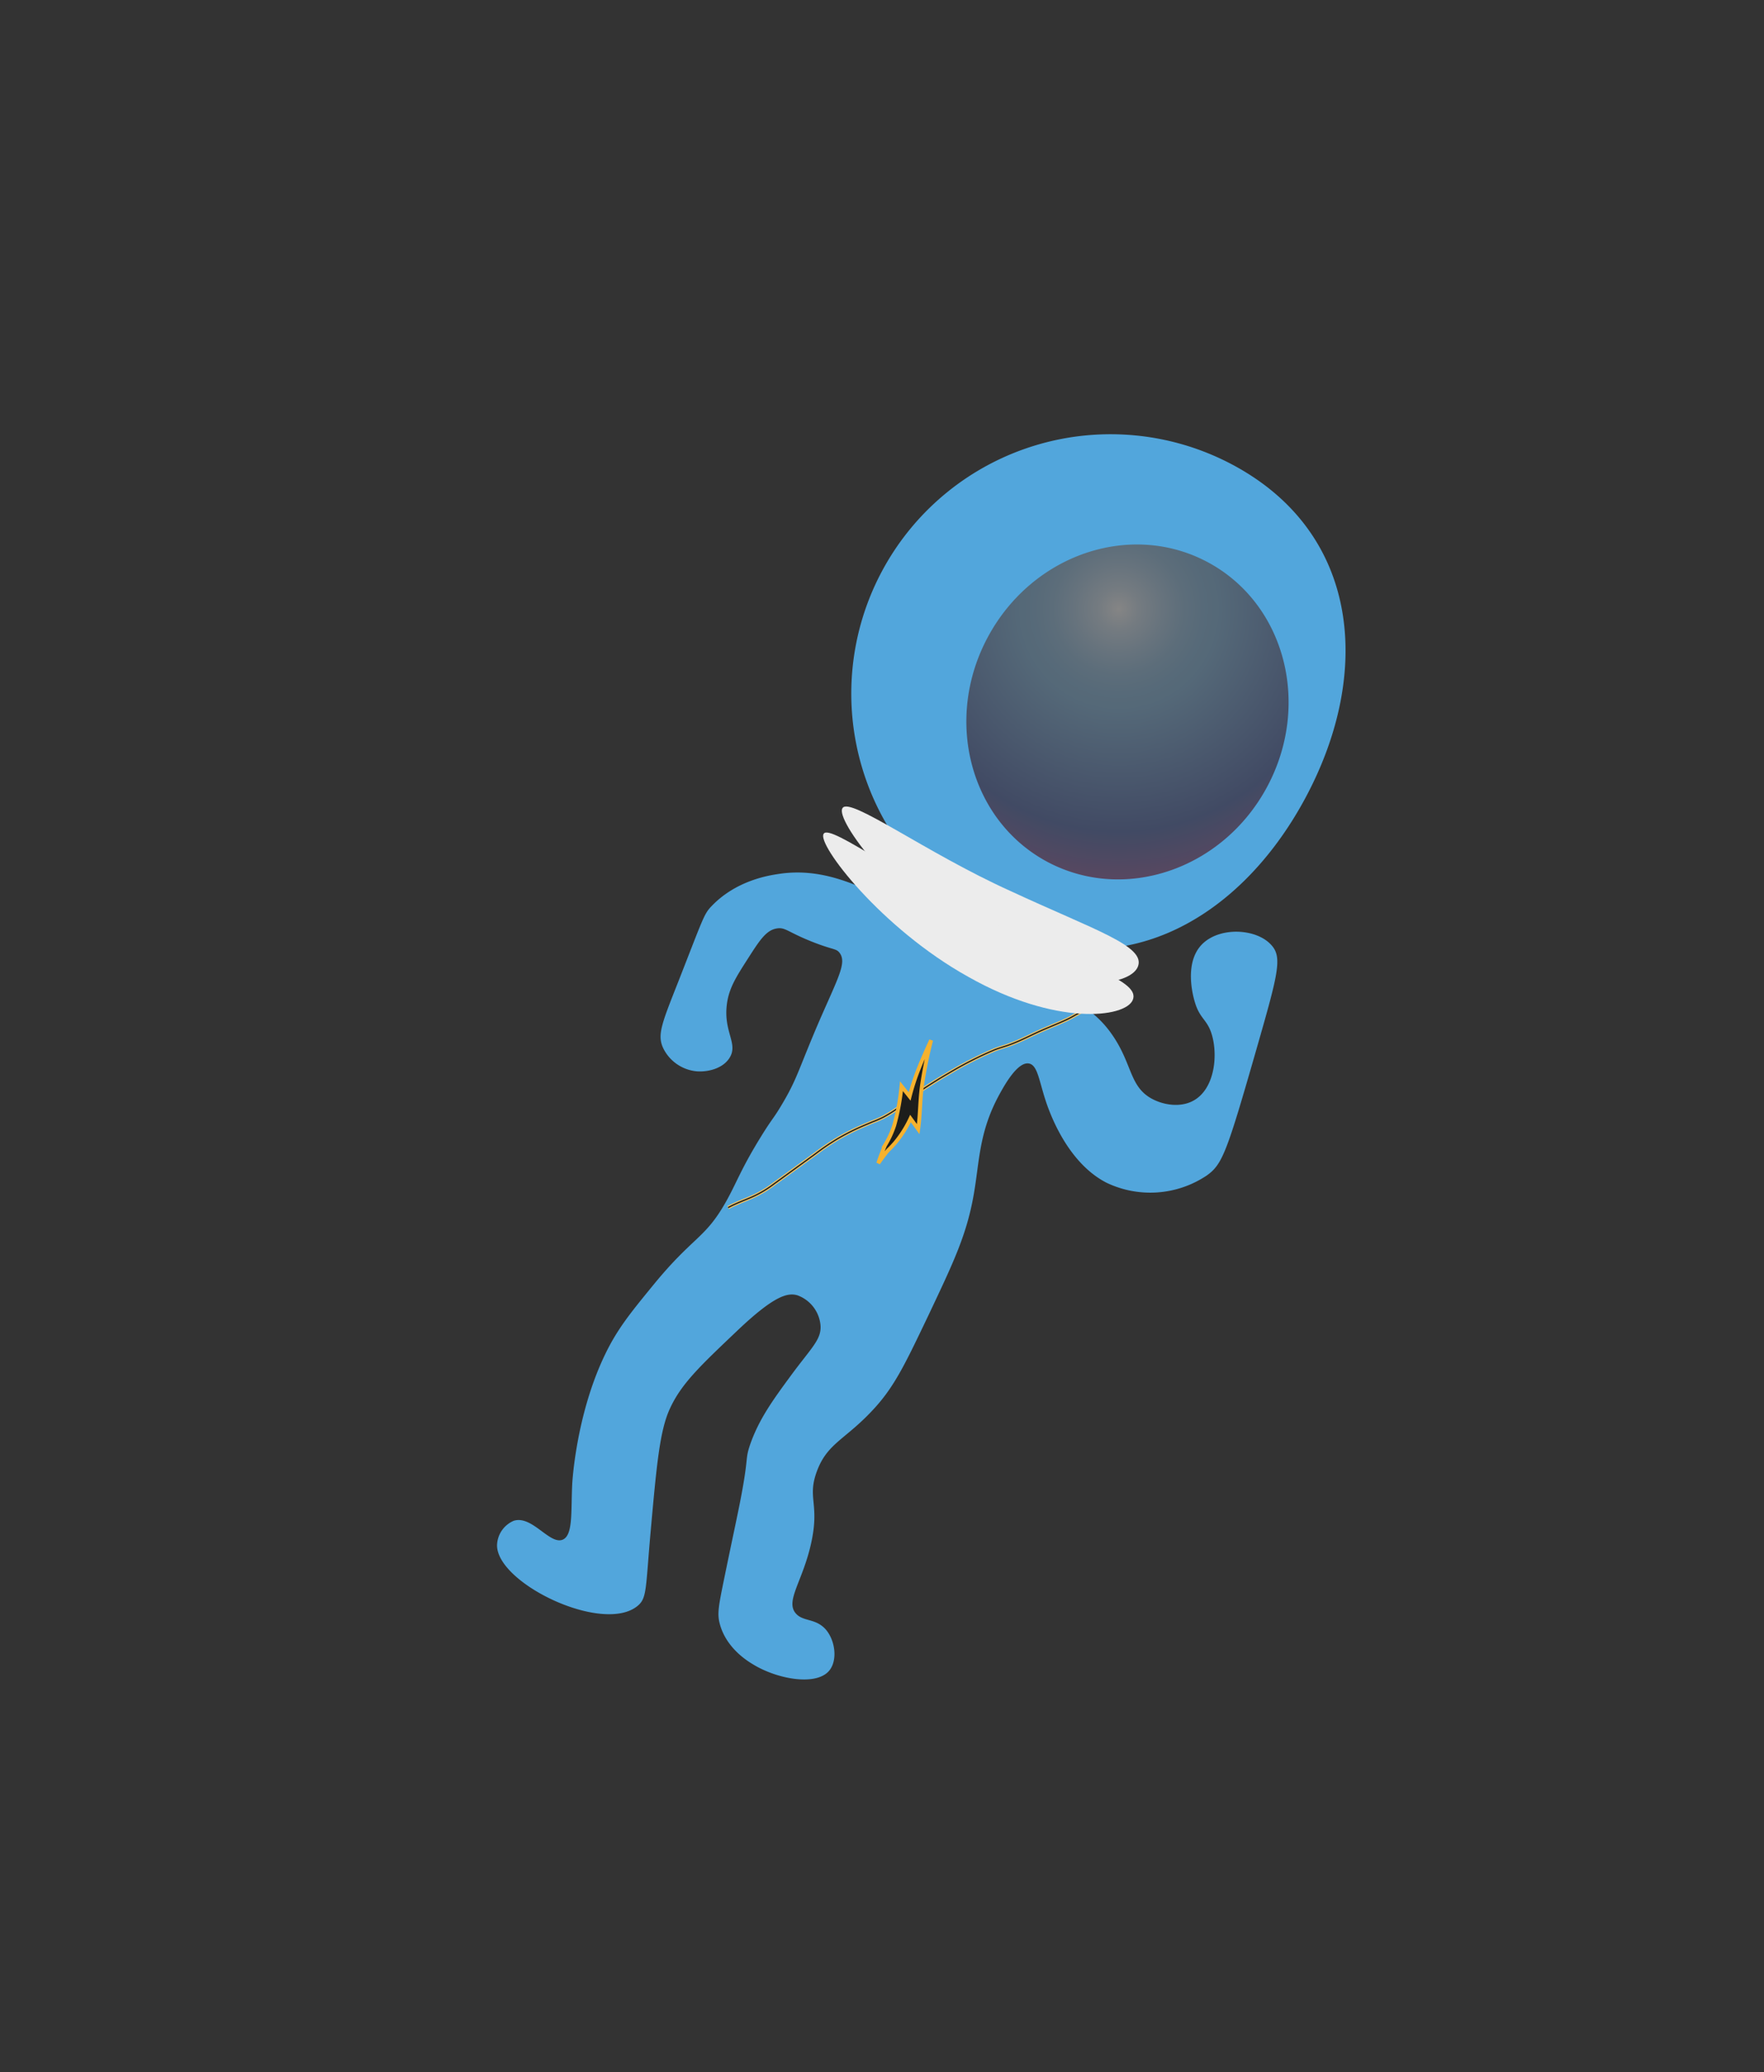 <svg xmlns="http://www.w3.org/2000/svg" xmlns:xlink="http://www.w3.org/1999/xlink" viewBox="0 0 344 404"><rect x="0" y="0" width="344" height="404" fill="#333333" stroke="none"/><defs><style>.cls-1{fill:#52a6dc;}.cls-2,.cls-3{fill:none;}.cls-2{stroke:#f7c35b;stroke-width:0.65px;}.cls-3{stroke:#1d1d1b;stroke-width:0.25px;}.cls-4{fill:#1d1d1b;stroke:#f6b22e;stroke-width:0.75px;}.cls-5{opacity:0.4;fill:url(#radial-gradient);}.cls-6{fill:#ececec;}</style><radialGradient id="radial-gradient" cx="-55.04" cy="-1321.92" r="66.78" gradientTransform="translate(-359.66 1308.97) rotate(28.28)" gradientUnits="userSpaceOnUse"><stop offset="0" stop-color="#fff"/><stop offset="0.06" stop-color="#d5e6f4"/><stop offset="0.13" stop-color="#b3d2eb"/><stop offset="0.19" stop-color="#9ac4e4"/><stop offset="0.25" stop-color="#8bbbe0"/><stop offset="0.29" stop-color="#86b8df"/><stop offset="0.65" stop-color="#556cac"/><stop offset="0.77" stop-color="#8666a5"/><stop offset="0.99" stop-color="#e65a96"/></radialGradient></defs><title>astronaut</title><g id="artboard_1" data-name="artboard 1"><g id="astronaut"><path class="cls-1" d="M175.19,176.48c-7.58-3.82-14.71-7.4-23.34-6.08-1.94.29-8.29,1.26-13.08,6.27-1.51,1.57-1.59,2.22-6.53,14.82-3.16,8-4.1,10.25-2.94,12.81a8.1,8.1,0,0,0,6.52,4.58c2.13.18,5.13-.49,6.46-2.64,1.72-2.77-1.2-5-.54-10.36.39-3.16,1.77-5.32,4.09-8.94s3.59-5.61,5.71-5.92c1.62-.25,2.07.71,6.86,2.61,4.09,1.62,4.65,1.27,5.32,2.14,1.48,1.94-.31,4.9-4.09,13.62-4,9.35-4.16,10.94-7.14,15.94-1.72,2.91-1.81,2.58-4.16,6.4-4,6.49-4.74,9.07-6.9,12.83-4,7-6.28,6.54-13.94,15.88-4.46,5.45-7.06,8.61-9.47,13.6-5.76,11.91-6.43,25.31-6.43,25.31-.27,5.44.2,10-1.88,10.86-2.55,1-5.95-4.82-9.53-3.69a5.34,5.34,0,0,0-3.25,4.72c-.13,7.45,20.65,17.46,27.41,11.87,1.86-1.53,1.54-3.32,2.57-14.8,1.15-12.84,1.77-19.35,3.68-23.55,2.26-5,6-8.47,13.36-15.47,7.11-6.73,9.67-7.27,11.54-6.74a6.87,6.87,0,0,1,4.5,5.66c.33,2.88-1.68,4.46-5.68,9.89-3.52,4.79-6.32,8.6-8.06,13.65-1,3-.18,2.11-1.88,10.85-.67,3.43-1.51,7.22-3.15,15.21-1.14,5.55-1.38,6.91-.83,8.9,1.25,4.53,5.14,7,6.29,7.7,4.9,3.08,13,4.5,15.27,1,1.36-2.06.86-5.62-.9-7.68-2-2.27-4.42-1.49-5.86-3.15-2.09-2.4,1.31-6.21,2.95-13.51,1.79-7.91-.79-8.88,1.14-14.14,2.08-5.7,5.71-6.21,11.42-12.55,3.89-4.32,6-8.82,10.31-17.83,5-10.57,7.58-15.93,8.94-24,1.09-6.41,1-12,5-19.26,1-1.82,3.52-6.32,5.7-5.93,1.9.34,2,4.08,3.85,8.9.82,2.12,4.19,10.75,11.33,14.37a19.8,19.8,0,0,0,19.45-1.4c3.13-2.2,3.94-4.46,9.82-24.93,4.13-14.41,5-17.63,2.86-20-2.9-3.31-10.18-3.67-13.6-.13S232.59,194,233,195.36c1,3.4,2.45,3.35,3.35,6.47,1.2,4.22.43,10.58-3.65,12.79-2.53,1.37-5.79.84-8.06-.38-4.41-2.39-3.79-6.74-7.71-12.42-2.81-4.09-6-6-12.31-9.86-6.59-4-8.4-3.56-17.19-8.17C180,179.87,181.08,179.44,175.19,176.48Z"/><path class="cls-2" d="M142,235.45c1.51-.83,3.12-1.39,4.64-2.06a21.56,21.56,0,0,0,4.28-2.54l8.18-5.94a46.74,46.74,0,0,1,4.19-2.85,43.79,43.79,0,0,1,4.52-2.32q1.17-.51,2.34-1a18.65,18.65,0,0,0,2.27-1,27.8,27.8,0,0,0,4.14-2.79c1.33-1,2.65-2.09,4.06-3s2.85-1.82,4.32-2.66a71.66,71.66,0,0,1,9-4.59c.79-.31,1.62-.55,2.4-.81s1.56-.58,2.33-.91c1.53-.67,3-1.43,4.58-2.12s3.12-1.3,4.65-2,2.83-1.67,4.52-2.3"/><path class="cls-3" d="M142,235.45c1.51-.83,3.12-1.39,4.64-2.06a21.56,21.56,0,0,0,4.28-2.54l8.18-5.94a46.74,46.74,0,0,1,4.19-2.85,43.79,43.79,0,0,1,4.52-2.32q1.17-.51,2.34-1a18.65,18.65,0,0,0,2.27-1,27.8,27.8,0,0,0,4.14-2.79c1.33-1,2.65-2.09,4.06-3s2.85-1.82,4.32-2.66a71.66,71.66,0,0,1,9-4.59c.79-.31,1.62-.55,2.4-.81s1.56-.58,2.33-.91c1.53-.67,3-1.43,4.58-2.12s3.12-1.3,4.65-2,2.83-1.67,4.52-2.3"/><path class="cls-4" d="M171.27,226.81c.38-1.15.82-2.31,1.3-3.47a18.42,18.42,0,0,0,1.81-3.89,43.45,43.45,0,0,0,1.42-7.66l1.59,2a44.2,44.2,0,0,1,1.82-5.54c.73-1.84,1.55-3.65,2.37-5.43a86.12,86.12,0,0,0-1.76,8.68c-.42,2.9-.35,5.67-.76,8.66l-1.5-2.07a22.07,22.07,0,0,1-3,4.74c-.34.38-.69.78-1.07,1.15a6.38,6.38,0,0,0-.88,1C172.14,225.57,171.69,226.19,171.27,226.81Z"/><circle class="cls-5" cx="219.08" cy="137.53" r="34.64"/><path class="cls-1" d="M240.53,90.7a50.56,50.56,0,0,0-47.91,89.06c24.55,13.2,48.68.48,61.91-24.11S265.08,103.91,240.53,90.7ZM204.17,168c-15-8.08-20.19-27.7-11.51-43.82s27.88-22.63,42.91-14.54,20.18,27.7,11.51,43.82S219.2,176.06,204.17,168Z"/><path class="cls-6" d="M221.87,188.55c-1.64,3.81-14.77,5.7-31.06-3.64-16.23-9.13-28-25.14-26.52-27.33,1.33-2.37,16.19,8.66,32.75,16.14C213.57,181.4,223.62,184.48,221.87,188.55Z"/><path class="cls-6" d="M220.89,195c-1.49,3.45-15,5.11-32.08-4.55-17-9.45-29.57-25.89-28.19-27.87,1.19-2.16,16.53,9.76,33.85,17.7C211.76,188.41,222.49,191.26,220.89,195Z"/></g></g></svg>